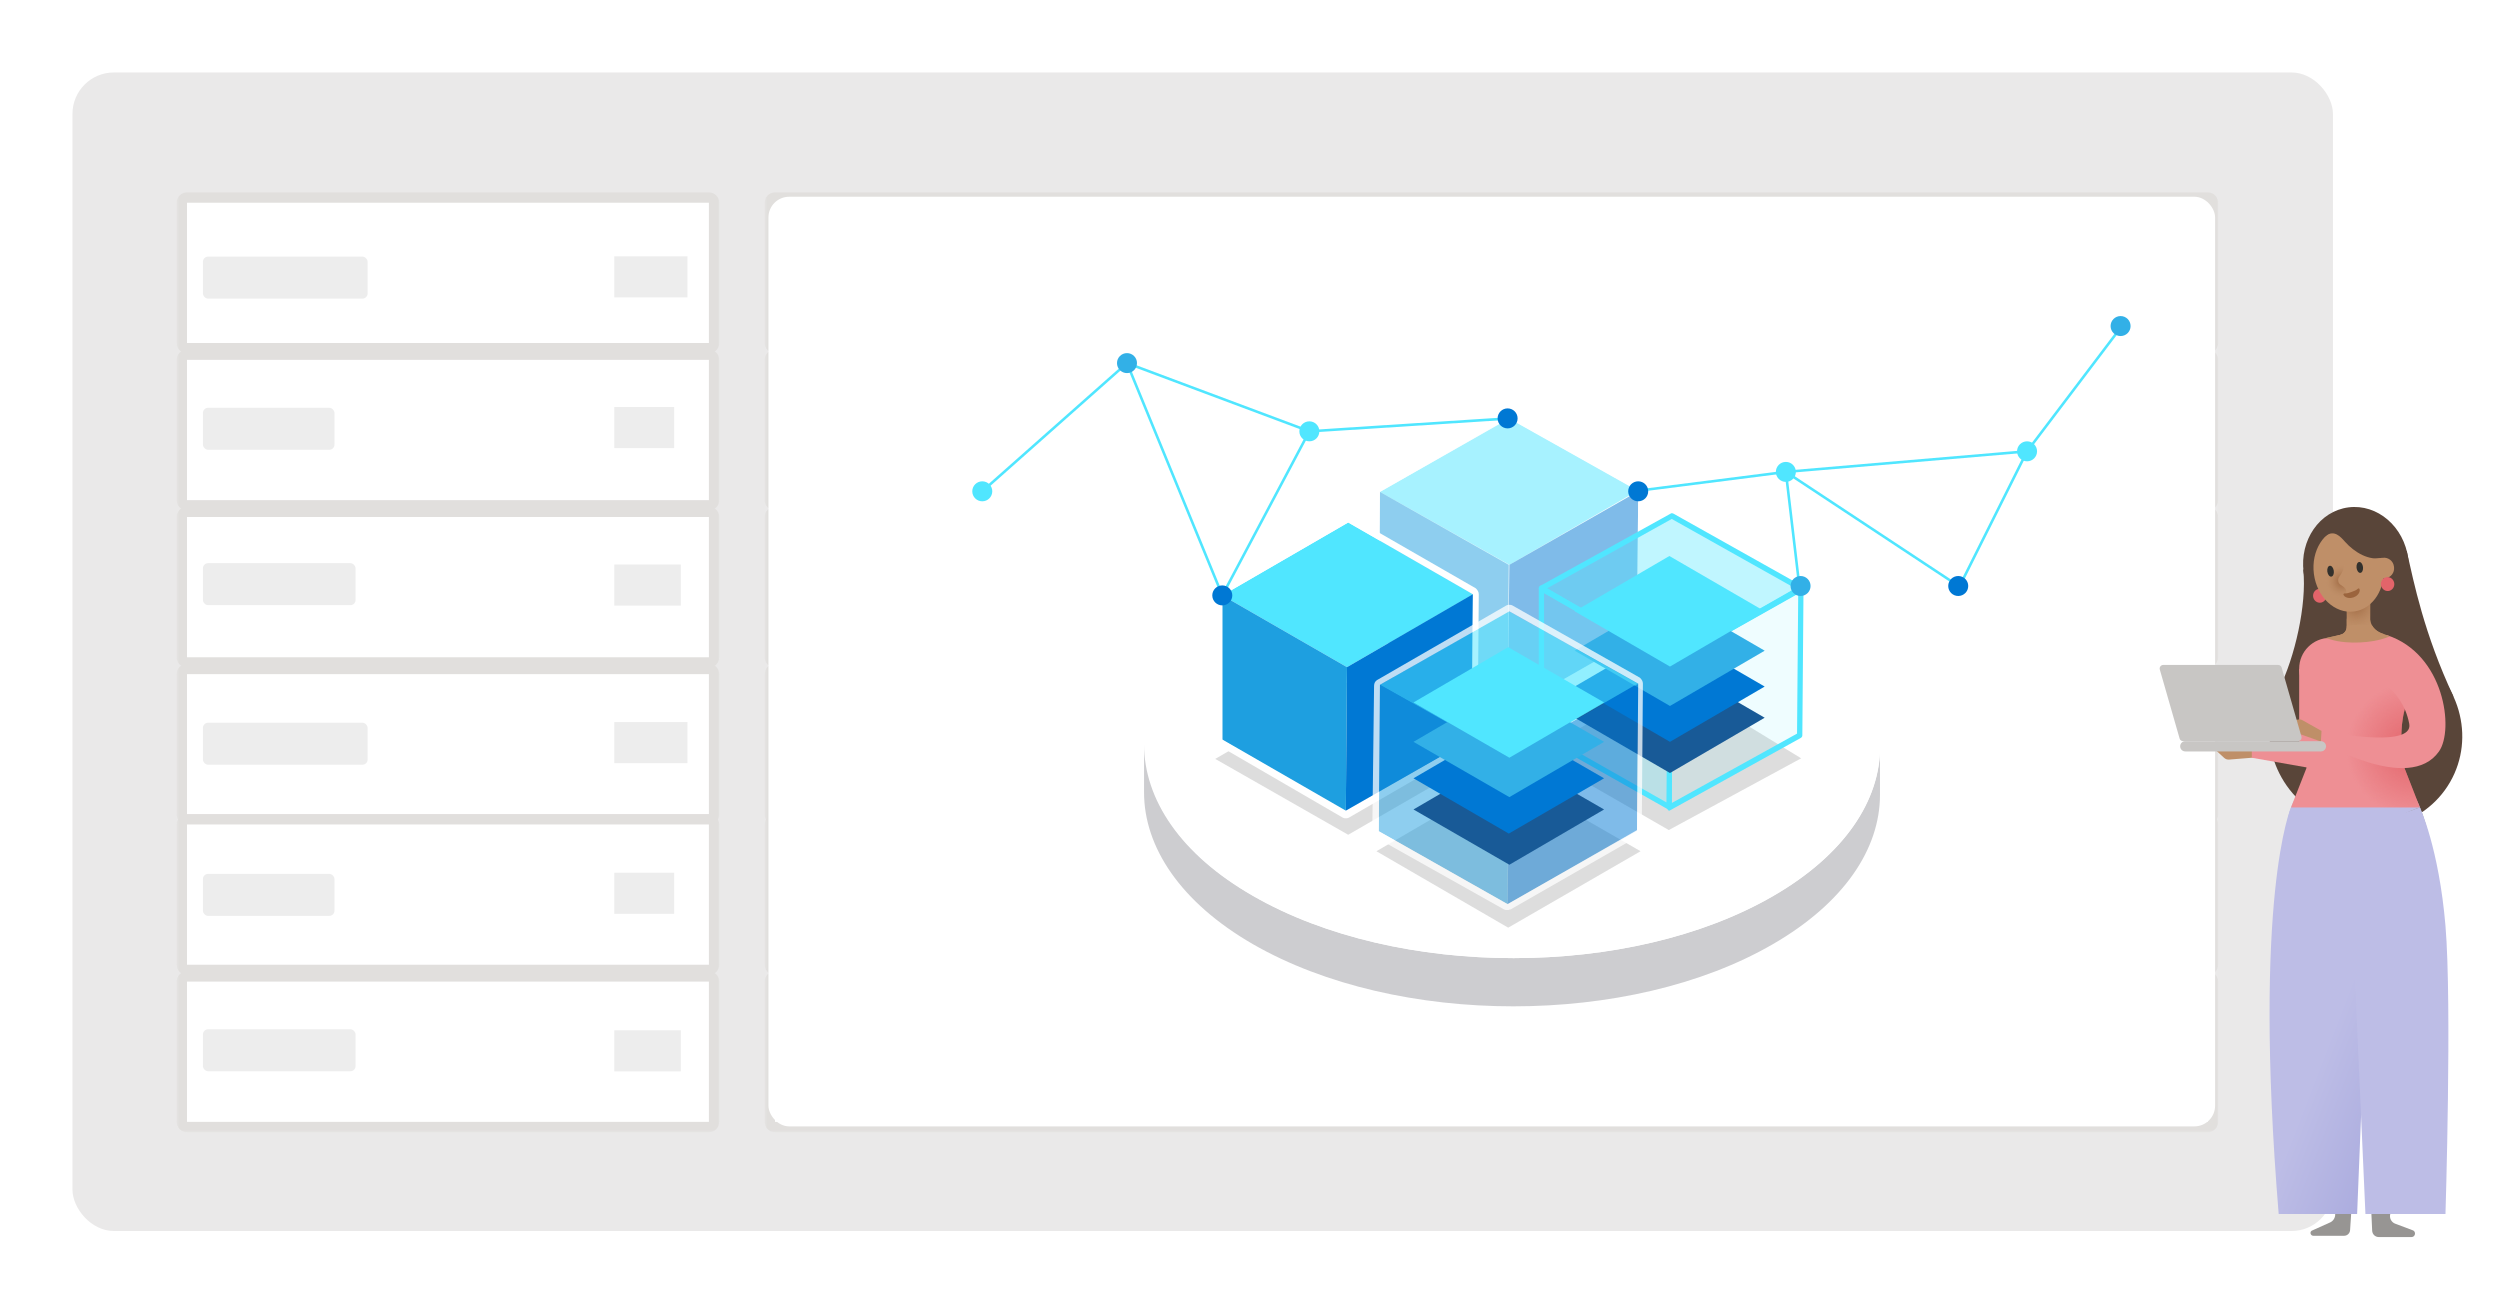 <svg width="483" height="252" viewBox="0 0 483 252" fill="none" xmlns="http://www.w3.org/2000/svg">
<g filter="url(#filter0_d_4275_73373)">
<rect x="14" y="14" width="436.724" height="223.83" rx="8" fill="#EAE9E9"/>
</g>
<mask id="path-2-outside-1_4275_73373" maskUnits="userSpaceOnUse" x="147.728" y="36.265" width="281" height="32" fill="black">
<rect fill="white" x="147.728" y="36.265" width="281" height="32"/>
<path d="M148.728 66.265C148.728 66.817 149.176 67.265 149.728 67.265H426.547C427.099 67.265 427.547 66.817 427.547 66.265V39.171C427.547 38.619 427.099 38.171 426.547 38.171H149.728C149.176 38.171 148.728 38.619 148.728 39.171V66.265Z"/>
</mask>
<path d="M148.728 66.265C148.728 66.817 149.176 67.265 149.728 67.265H426.547C427.099 67.265 427.547 66.817 427.547 66.265V39.171C427.547 38.619 427.099 38.171 426.547 38.171H149.728C149.176 38.171 148.728 38.619 148.728 39.171V66.265Z" fill="white"/>
<path d="M147.728 66.265C147.728 67.37 148.623 68.265 149.728 68.265H426.547C427.651 68.265 428.547 67.37 428.547 66.265H426.547H149.728H147.728ZM428.547 39.171C428.547 38.066 427.651 37.171 426.547 37.171H149.728C148.623 37.171 147.728 38.066 147.728 39.171H149.728H426.547H428.547ZM149.728 37.171C148.623 37.171 147.728 38.066 147.728 39.171V66.265C147.728 67.37 148.623 68.265 149.728 68.265V66.265V39.171V37.171ZM426.547 68.265C427.651 68.265 428.547 67.37 428.547 66.265V39.171C428.547 38.066 427.651 37.171 426.547 37.171V39.171V66.265V68.265Z" fill="#E1DFDD" mask="url(#path-2-outside-1_4275_73373)"/>
<mask id="path-4-outside-2_4275_73373" maskUnits="userSpaceOnUse" x="147.728" y="66.624" width="281" height="32" fill="black">
<rect fill="white" x="147.728" y="66.624" width="281" height="32"/>
<path d="M148.728 96.624C148.728 97.176 149.176 97.624 149.728 97.624H426.547C427.099 97.624 427.547 97.176 427.547 96.624V69.53C427.547 68.978 427.099 68.53 426.547 68.53H149.728C149.176 68.53 148.728 68.978 148.728 69.53V96.624Z"/>
</mask>
<path d="M148.728 96.624C148.728 97.176 149.176 97.624 149.728 97.624H426.547C427.099 97.624 427.547 97.176 427.547 96.624V69.53C427.547 68.978 427.099 68.53 426.547 68.53H149.728C149.176 68.53 148.728 68.978 148.728 69.53V96.624Z" fill="white"/>
<path d="M147.728 96.624C147.728 97.728 148.623 98.624 149.728 98.624H426.547C427.651 98.624 428.547 97.728 428.547 96.624H426.547H149.728H147.728ZM428.547 69.53C428.547 68.425 427.651 67.53 426.547 67.53H149.728C148.623 67.53 147.728 68.425 147.728 69.53H149.728H426.547H428.547ZM149.728 67.53C148.623 67.53 147.728 68.425 147.728 69.53V96.624C147.728 97.728 148.623 98.624 149.728 98.624V96.624V69.53V67.53ZM426.547 98.624C427.651 98.624 428.547 97.728 428.547 96.624V69.53C428.547 68.425 427.651 67.53 426.547 67.53V69.53V96.624V98.624Z" fill="#E1DFDD" mask="url(#path-4-outside-2_4275_73373)"/>
<mask id="path-6-outside-3_4275_73373" maskUnits="userSpaceOnUse" x="147.728" y="96.982" width="281" height="32" fill="black">
<rect fill="white" x="147.728" y="96.982" width="281" height="32"/>
<path d="M148.728 126.982C148.728 127.534 149.176 127.982 149.728 127.982H426.547C427.099 127.982 427.547 127.534 427.547 126.982V99.888C427.547 99.336 427.099 98.888 426.547 98.888H149.728C149.176 98.888 148.728 99.336 148.728 99.888V126.982Z"/>
</mask>
<path d="M148.728 126.982C148.728 127.534 149.176 127.982 149.728 127.982H426.547C427.099 127.982 427.547 127.534 427.547 126.982V99.888C427.547 99.336 427.099 98.888 426.547 98.888H149.728C149.176 98.888 148.728 99.336 148.728 99.888V126.982Z" fill="white"/>
<path d="M147.728 126.982C147.728 128.087 148.623 128.982 149.728 128.982H426.547C427.651 128.982 428.547 128.087 428.547 126.982H426.547H149.728H147.728ZM428.547 99.888C428.547 98.784 427.651 97.888 426.547 97.888H149.728C148.623 97.888 147.728 98.784 147.728 99.888H149.728H426.547H428.547ZM149.728 97.888C148.623 97.888 147.728 98.784 147.728 99.888V126.982C147.728 128.087 148.623 128.982 149.728 128.982V126.982V99.888V97.888ZM426.547 128.982C427.651 128.982 428.547 128.087 428.547 126.982V99.888C428.547 98.784 427.651 97.888 426.547 97.888V99.888V126.982V128.982Z" fill="#E1DFDD" mask="url(#path-6-outside-3_4275_73373)"/>
<mask id="path-8-outside-4_4275_73373" maskUnits="userSpaceOnUse" x="147.728" y="127.341" width="281" height="32" fill="black">
<rect fill="white" x="147.728" y="127.341" width="281" height="32"/>
<path d="M148.728 157.341C148.728 157.893 149.176 158.341 149.728 158.341H426.547C427.099 158.341 427.547 157.893 427.547 157.341V130.247C427.547 129.695 427.099 129.247 426.547 129.247H149.728C149.176 129.247 148.728 129.695 148.728 130.247V157.341Z"/>
</mask>
<path d="M148.728 157.341C148.728 157.893 149.176 158.341 149.728 158.341H426.547C427.099 158.341 427.547 157.893 427.547 157.341V130.247C427.547 129.695 427.099 129.247 426.547 129.247H149.728C149.176 129.247 148.728 129.695 148.728 130.247V157.341Z" fill="white"/>
<path d="M147.728 157.341C147.728 158.446 148.623 159.341 149.728 159.341H426.547C427.651 159.341 428.547 158.446 428.547 157.341H426.547H149.728H147.728ZM428.547 130.247C428.547 129.143 427.651 128.247 426.547 128.247H149.728C148.623 128.247 147.728 129.143 147.728 130.247H149.728H426.547H428.547ZM149.728 128.247C148.623 128.247 147.728 129.143 147.728 130.247V157.341C147.728 158.446 148.623 159.341 149.728 159.341V157.341V130.247V128.247ZM426.547 159.341C427.651 159.341 428.547 158.446 428.547 157.341V130.247C428.547 129.143 427.651 128.247 426.547 128.247V130.247V157.341V159.341Z" fill="#E1DFDD" mask="url(#path-8-outside-4_4275_73373)"/>
<mask id="path-10-outside-5_4275_73373" maskUnits="userSpaceOnUse" x="147.728" y="156.384" width="281" height="32" fill="black">
<rect fill="white" x="147.728" y="156.384" width="281" height="32"/>
<path d="M148.728 186.384C148.728 186.936 149.176 187.384 149.728 187.384H426.547C427.099 187.384 427.547 186.936 427.547 186.384V159.29C427.547 158.738 427.099 158.29 426.547 158.29H149.728C149.176 158.29 148.728 158.738 148.728 159.29V186.384Z"/>
</mask>
<path d="M148.728 186.384C148.728 186.936 149.176 187.384 149.728 187.384H426.547C427.099 187.384 427.547 186.936 427.547 186.384V159.29C427.547 158.738 427.099 158.29 426.547 158.29H149.728C149.176 158.29 148.728 158.738 148.728 159.29V186.384Z" fill="white"/>
<path d="M147.728 186.384C147.728 187.488 148.623 188.384 149.728 188.384H426.547C427.651 188.384 428.547 187.488 428.547 186.384H426.547H149.728H147.728ZM428.547 159.29C428.547 158.185 427.651 157.29 426.547 157.29H149.728C148.623 157.29 147.728 158.185 147.728 159.29H149.728H426.547H428.547ZM149.728 157.29C148.623 157.29 147.728 158.185 147.728 159.29V186.384C147.728 187.488 148.623 188.384 149.728 188.384V186.384V159.29V157.29ZM426.547 188.384C427.651 188.384 428.547 187.488 428.547 186.384V159.29C428.547 158.185 427.651 157.29 426.547 157.29V159.29V186.384V188.384Z" fill="#E1DFDD" mask="url(#path-10-outside-5_4275_73373)"/>
<mask id="path-12-outside-6_4275_73373" maskUnits="userSpaceOnUse" x="147.728" y="186.742" width="281" height="32" fill="black">
<rect fill="white" x="147.728" y="186.742" width="281" height="32"/>
<path d="M148.728 216.742C148.728 217.294 149.176 217.742 149.728 217.742H426.547C427.099 217.742 427.547 217.294 427.547 216.742V189.648C427.547 189.096 427.099 188.648 426.547 188.648H149.728C149.176 188.648 148.728 189.096 148.728 189.648V216.742Z"/>
</mask>
<path d="M148.728 216.742C148.728 217.294 149.176 217.742 149.728 217.742H426.547C427.099 217.742 427.547 217.294 427.547 216.742V189.648C427.547 189.096 427.099 188.648 426.547 188.648H149.728C149.176 188.648 148.728 189.096 148.728 189.648V216.742Z" fill="white"/>
<path d="M147.728 216.742C147.728 217.847 148.623 218.742 149.728 218.742H426.547C427.651 218.742 428.547 217.847 428.547 216.742H426.547H149.728H147.728ZM428.547 189.648C428.547 188.544 427.651 187.648 426.547 187.648H149.728C148.623 187.648 147.728 188.544 147.728 189.648H149.728H426.547H428.547ZM149.728 187.648C148.623 187.648 147.728 188.544 147.728 189.648V216.742C147.728 217.847 148.623 218.742 149.728 218.742V216.742V189.648V187.648ZM426.547 218.742C427.651 218.742 428.547 217.847 428.547 216.742V189.648C428.547 188.544 427.651 187.648 426.547 187.648V189.648V216.742V218.742Z" fill="#E1DFDD" mask="url(#path-12-outside-6_4275_73373)"/>
<rect x="159.496" y="49.519" width="256.048" height="7.94" rx="1" fill="#D0E7F8"/>
<rect x="159.776" y="78.786" width="68.916" height="8.113" rx="1" fill="#EDEDED"/>
<rect x="159.776" y="108.803" width="79.963" height="8.113" rx="1" fill="#DFF6DD"/>
<rect x="274.359" y="139.5" width="141.185" height="7.94" rx="1" fill="#D0E7F8"/>
<rect x="159.496" y="139.5" width="50.252" height="7.94" rx="1" fill="#D0E7F8"/>
<rect x="159.776" y="168.836" width="68.916" height="8.113" rx="1" fill="#EDEDED"/>
<rect x="159.776" y="198.854" width="79.963" height="8.113" rx="1" fill="#EDEDED"/>
<mask id="path-21-outside-7_4275_73373" maskUnits="userSpaceOnUse" x="34.13" y="36.265" width="105" height="32" fill="black">
<rect fill="white" x="34.13" y="36.265" width="105" height="32"/>
<path d="M35.13 66.265C35.13 66.817 35.578 67.265 36.13 67.265H136.96C137.512 67.265 137.96 66.817 137.96 66.265V39.171C137.96 38.619 137.512 38.171 136.96 38.171H36.13C35.578 38.171 35.13 38.619 35.13 39.171V66.265Z"/>
</mask>
<path d="M35.13 66.265C35.13 66.817 35.578 67.265 36.13 67.265H136.96C137.512 67.265 137.96 66.817 137.96 66.265V39.171C137.96 38.619 137.512 38.171 136.96 38.171H36.13C35.578 38.171 35.13 38.619 35.13 39.171V66.265Z" fill="white"/>
<path d="M34.13 66.265C34.13 67.37 35.026 68.265 36.13 68.265H136.96C138.065 68.265 138.96 67.37 138.96 66.265H136.96H36.13H34.13ZM138.96 39.171C138.96 38.066 138.065 37.171 136.96 37.171H36.13C35.026 37.171 34.13 38.066 34.13 39.171H36.13H136.96H138.96ZM36.13 37.171C35.026 37.171 34.13 38.066 34.13 39.171V66.265C34.13 67.37 35.026 68.265 36.13 68.265V66.265V39.171V37.171ZM136.96 68.265C138.065 68.265 138.96 67.37 138.96 66.265V39.171C138.96 38.066 138.065 37.171 136.96 37.171V39.171V66.265V68.265Z" fill="#E1DFDD" mask="url(#path-21-outside-7_4275_73373)"/>
<mask id="path-23-outside-8_4275_73373" maskUnits="userSpaceOnUse" x="34.13" y="66.624" width="105" height="32" fill="black">
<rect fill="white" x="34.13" y="66.624" width="105" height="32"/>
<path d="M35.13 96.624C35.13 97.176 35.578 97.624 36.13 97.624H136.96C137.512 97.624 137.96 97.176 137.96 96.624V69.53C137.96 68.978 137.512 68.53 136.96 68.53H36.13C35.578 68.53 35.13 68.978 35.13 69.53V96.624Z"/>
</mask>
<path d="M35.13 96.624C35.13 97.176 35.578 97.624 36.13 97.624H136.96C137.512 97.624 137.96 97.176 137.96 96.624V69.53C137.96 68.978 137.512 68.53 136.96 68.53H36.13C35.578 68.53 35.13 68.978 35.13 69.53V96.624Z" fill="white"/>
<path d="M34.13 96.624C34.13 97.728 35.026 98.624 36.13 98.624H136.96C138.065 98.624 138.96 97.728 138.96 96.624H136.96H36.13H34.13ZM138.96 69.53C138.96 68.425 138.065 67.53 136.96 67.53H36.13C35.026 67.53 34.13 68.425 34.13 69.53H36.13H136.96H138.96ZM36.13 67.53C35.026 67.53 34.13 68.425 34.13 69.53V96.624C34.13 97.728 35.026 98.624 36.13 98.624V96.624V69.53V67.53ZM136.96 98.624C138.065 98.624 138.96 97.728 138.96 96.624V69.53C138.96 68.425 138.065 67.53 136.96 67.53V69.53V96.624V98.624Z" fill="#E1DFDD" mask="url(#path-23-outside-8_4275_73373)"/>
<mask id="path-25-outside-9_4275_73373" maskUnits="userSpaceOnUse" x="34.13" y="96.982" width="105" height="32" fill="black">
<rect fill="white" x="34.13" y="96.982" width="105" height="32"/>
<path d="M35.13 126.982C35.13 127.534 35.578 127.982 36.13 127.982H136.96C137.512 127.982 137.96 127.534 137.96 126.982V99.888C137.96 99.336 137.512 98.888 136.96 98.888H36.13C35.578 98.888 35.13 99.336 35.13 99.888V126.982Z"/>
</mask>
<path d="M35.13 126.982C35.13 127.534 35.578 127.982 36.13 127.982H136.96C137.512 127.982 137.96 127.534 137.96 126.982V99.888C137.96 99.336 137.512 98.888 136.96 98.888H36.13C35.578 98.888 35.13 99.336 35.13 99.888V126.982Z" fill="white"/>
<path d="M34.13 126.982C34.13 128.087 35.026 128.982 36.13 128.982H136.96C138.065 128.982 138.96 128.087 138.96 126.982H136.96H36.13H34.13ZM138.96 99.888C138.96 98.784 138.065 97.888 136.96 97.888H36.13C35.026 97.888 34.13 98.784 34.13 99.888H36.13H136.96H138.96ZM36.13 97.888C35.026 97.888 34.13 98.784 34.13 99.888V126.982C34.13 128.087 35.026 128.982 36.13 128.982V126.982V99.888V97.888ZM136.96 128.982C138.065 128.982 138.96 128.087 138.96 126.982V99.888C138.96 98.784 138.065 97.888 136.96 97.888V99.888V126.982V128.982Z" fill="#E1DFDD" mask="url(#path-25-outside-9_4275_73373)"/>
<mask id="path-27-outside-10_4275_73373" maskUnits="userSpaceOnUse" x="34.13" y="127.341" width="105" height="32" fill="black">
<rect fill="white" x="34.13" y="127.341" width="105" height="32"/>
<path d="M35.13 157.341C35.13 157.893 35.578 158.341 36.13 158.341H136.96C137.512 158.341 137.96 157.893 137.96 157.341V130.247C137.96 129.695 137.512 129.247 136.96 129.247H36.13C35.578 129.247 35.13 129.695 35.13 130.247V157.341Z"/>
</mask>
<path d="M35.13 157.341C35.13 157.893 35.578 158.341 36.13 158.341H136.96C137.512 158.341 137.96 157.893 137.96 157.341V130.247C137.96 129.695 137.512 129.247 136.96 129.247H36.13C35.578 129.247 35.13 129.695 35.13 130.247V157.341Z" fill="white"/>
<path d="M34.13 157.341C34.13 158.446 35.026 159.341 36.13 159.341H136.96C138.065 159.341 138.96 158.446 138.96 157.341H136.96H36.13H34.13ZM138.96 130.247C138.96 129.143 138.065 128.247 136.96 128.247H36.13C35.026 128.247 34.13 129.143 34.13 130.247H36.13H136.96H138.96ZM36.13 128.247C35.026 128.247 34.13 129.143 34.13 130.247V157.341C34.13 158.446 35.026 159.341 36.13 159.341V157.341V130.247V128.247ZM136.96 159.341C138.065 159.341 138.96 158.446 138.96 157.341V130.247C138.96 129.143 138.065 128.247 136.96 128.247V130.247V157.341V159.341Z" fill="#E1DFDD" mask="url(#path-27-outside-10_4275_73373)"/>
<mask id="path-29-outside-11_4275_73373" maskUnits="userSpaceOnUse" x="34.13" y="156.384" width="105" height="32" fill="black">
<rect fill="white" x="34.13" y="156.384" width="105" height="32"/>
<path d="M35.13 186.384C35.13 186.936 35.578 187.384 36.13 187.384H136.96C137.512 187.384 137.96 186.936 137.96 186.384V159.29C137.96 158.738 137.512 158.29 136.96 158.29H36.13C35.578 158.29 35.13 158.738 35.13 159.29V186.384Z"/>
</mask>
<path d="M35.13 186.384C35.13 186.936 35.578 187.384 36.13 187.384H136.96C137.512 187.384 137.96 186.936 137.96 186.384V159.29C137.96 158.738 137.512 158.29 136.96 158.29H36.13C35.578 158.29 35.13 158.738 35.13 159.29V186.384Z" fill="white"/>
<path d="M34.13 186.384C34.13 187.488 35.026 188.384 36.13 188.384H136.96C138.065 188.384 138.96 187.488 138.96 186.384H136.96H36.13H34.13ZM138.96 159.29C138.96 158.185 138.065 157.29 136.96 157.29H36.13C35.026 157.29 34.13 158.185 34.13 159.29H36.13H136.96H138.96ZM36.13 157.29C35.026 157.29 34.13 158.185 34.13 159.29V186.384C34.13 187.488 35.026 188.384 36.13 188.384V186.384V159.29V157.29ZM136.96 188.384C138.065 188.384 138.96 187.488 138.96 186.384V159.29C138.96 158.185 138.065 157.29 136.96 157.29V159.29V186.384V188.384Z" fill="#E1DFDD" mask="url(#path-29-outside-11_4275_73373)"/>
<mask id="path-31-outside-12_4275_73373" maskUnits="userSpaceOnUse" x="34.13" y="186.742" width="105" height="32" fill="black">
<rect fill="white" x="34.13" y="186.742" width="105" height="32"/>
<path d="M35.13 216.742C35.13 217.294 35.578 217.742 36.13 217.742H136.96C137.512 217.742 137.96 217.294 137.96 216.742V189.648C137.96 189.096 137.512 188.648 136.96 188.648H36.13C35.578 188.648 35.13 189.096 35.13 189.648V216.742Z"/>
</mask>
<path d="M35.13 216.742C35.13 217.294 35.578 217.742 36.13 217.742H136.96C137.512 217.742 137.96 217.294 137.96 216.742V189.648C137.96 189.096 137.512 188.648 136.96 188.648H36.13C35.578 188.648 35.13 189.096 35.13 189.648V216.742Z" fill="white"/>
<path d="M34.13 216.742C34.13 217.847 35.026 218.742 36.13 218.742H136.96C138.065 218.742 138.96 217.847 138.96 216.742H136.96H36.13H34.13ZM138.96 189.648C138.96 188.544 138.065 187.648 136.96 187.648H36.13C35.026 187.648 34.13 188.544 34.13 189.648H36.13H136.96H138.96ZM36.13 187.648C35.026 187.648 34.13 188.544 34.13 189.648V216.742C34.13 217.847 35.026 218.742 36.13 218.742V216.742V189.648V187.648ZM136.96 218.742C138.065 218.742 138.96 217.847 138.96 216.742V189.648C138.96 188.544 138.065 187.648 136.96 187.648V189.648V216.742V218.742Z" fill="#E1DFDD" mask="url(#path-31-outside-12_4275_73373)"/>
<rect x="39.205" y="49.58" width="31.819" height="8.113" rx="1" fill="#EDEDED"/>
<rect x="39.205" y="78.786" width="25.416" height="8.113" rx="1" fill="#EDEDED"/>
<rect x="39.205" y="108.803" width="29.491" height="8.113" rx="1" fill="#EDEDED"/>
<rect x="39.205" y="139.631" width="31.819" height="8.113" rx="1" fill="#EDEDED"/>
<rect x="39.205" y="168.836" width="25.416" height="8.113" rx="1" fill="#EDEDED"/>
<rect x="39.205" y="198.854" width="29.491" height="8.113" rx="1" fill="#EDEDED"/>
<rect x="118.679" y="49.519" width="14.139" height="7.94" fill="#EDEDED"/>
<rect x="118.679" y="78.63" width="11.568" height="7.94" fill="#EDEDED"/>
<rect x="118.679" y="109.065" width="12.854" height="7.94" fill="#EDEDED"/>
<rect x="118.679" y="139.5" width="14.139" height="7.94" fill="#EDEDED"/>
<rect x="118.679" y="168.612" width="11.568" height="7.94" fill="#EDEDED"/>
<rect x="118.679" y="199.048" width="12.854" height="7.94" fill="#EDEDED"/>
<rect x="148.464" y="38.011" width="279.494" height="179.606" rx="4" fill="white"/>
<g clip-path="url(#clip0_4275_73373)">
<path d="M363.213 144.233V153.549C363.213 164.002 356.28 174.456 342.528 182.409C314.909 198.429 269.902 198.429 242.056 182.409C228.077 174.342 221.03 163.662 221.03 153.095V143.778C221.03 154.345 227.963 165.025 242.056 173.092C269.902 189.113 314.909 189.113 342.528 173.092C356.394 165.139 363.213 154.686 363.213 144.233Z" fill="#CDCDD0"/>
<path d="M342.3 114.919C370.146 130.939 370.259 157.072 342.641 173.092C315.023 189.113 270.016 189.113 242.17 173.092C214.325 157.072 214.211 130.939 241.829 114.919C269.447 98.898 314.455 98.898 342.3 114.919Z" fill="white"/>
<path opacity="0.5" d="M266.606 95.035L291.496 80.832L316.387 94.808L291.61 109.124L266.606 95.035Z" fill="#50E6FF"/>
<path opacity="0.5" d="M291.61 109.124L291.269 137.415L316.273 123.213L316.501 94.921L291.61 109.124Z" fill="#0078D4"/>
<path opacity="0.5" d="M266.606 95.035L266.379 123.326L291.269 137.415L291.496 109.124L266.606 95.035Z" fill="#1E9FE0"/>
<path opacity="0.75" d="M291.61 80.832L316.501 94.808L316.273 123.099L291.269 137.415L266.379 123.326L266.606 95.035L291.61 80.832ZM291.61 79.582C291.383 79.582 291.269 79.582 291.042 79.696L266.038 94.012C265.697 94.24 265.469 94.58 265.469 95.148C265.469 95.148 265.469 95.148 265.469 95.262L265.128 123.326C265.128 123.781 265.356 124.122 265.697 124.463L290.701 138.324C290.928 138.438 291.042 138.438 291.269 138.438C291.496 138.438 291.61 138.438 291.837 138.324C291.837 138.324 291.837 138.324 291.951 138.324L316.728 124.122C317.069 123.894 317.296 123.554 317.296 122.985L317.523 94.694C317.523 94.24 317.296 93.899 316.955 93.558L292.178 79.696C291.951 79.582 291.724 79.582 291.61 79.582Z" fill="white"/>
<path opacity="0.15" d="M286.041 146.505L260.469 161.276L234.783 146.619L260.355 131.848L286.041 146.505Z" fill="#1F1D20"/>
<path d="M236.146 115.032L260.469 100.943L284.564 114.805L260.241 128.894L236.146 115.032Z" fill="#50E6FF"/>
<path d="M260.241 128.894L260.014 156.844L284.336 142.756L284.563 114.805L260.241 128.894Z" fill="#0078D4"/>
<path d="M236.146 115.032V142.983L260.014 156.844L260.241 128.894L236.146 115.032Z" fill="#1E9FE0"/>
<path d="M260.469 100.943L284.564 114.805L284.336 142.755L260.014 156.617L236.147 142.869V115.032L260.469 100.943ZM260.469 99.693C260.241 99.693 260.128 99.693 259.9 99.807L235.578 113.896C235.237 114.123 235.01 114.464 235.01 115.032V142.983C235.01 143.437 235.237 143.778 235.578 144.119L259.446 157.981C259.673 158.094 259.787 158.094 260.014 158.094C260.241 158.094 260.355 158.094 260.582 157.981L284.905 143.892C285.246 143.664 285.473 143.324 285.473 142.755L285.7 114.805C285.7 114.35 285.473 114.01 285.132 113.669L261.037 99.807C260.923 99.693 260.696 99.693 260.469 99.693Z" fill="white"/>
<path opacity="0.15" d="M347.983 146.505L322.411 160.367L296.725 145.596L322.297 130.825L347.983 146.505Z" fill="#1F1D20"/>
<g opacity="0.6">
<path opacity="0.6" d="M297.748 113.669L322.979 99.693L347.869 113.669L322.638 127.985L297.748 113.669Z" fill="#50E6FF"/>
</g>
<path d="M322.752 128.553C322.638 128.553 322.524 128.553 322.524 128.439L297.52 114.123C297.407 114.009 297.293 113.896 297.293 113.669C297.293 113.441 297.407 113.328 297.52 113.214L322.752 99.239C322.865 99.125 323.093 99.125 323.32 99.239L348.21 113.214C348.324 113.328 348.438 113.441 348.438 113.669C348.438 113.896 348.324 114.009 348.21 114.123L322.979 128.439C322.865 128.553 322.865 128.553 322.752 128.553ZM298.884 113.669L322.752 127.417L346.847 113.669L322.979 100.261L298.884 113.669Z" fill="#50E6FF"/>
<g opacity="0.3">
<path opacity="0.3" d="M322.752 127.985L322.524 156.049L347.756 142.074L347.983 113.782L322.752 127.985Z" fill="#50E6FF"/>
</g>
<path d="M322.524 156.617C322.411 156.617 322.297 156.617 322.297 156.504C322.183 156.39 322.07 156.276 322.07 156.049L322.297 127.985C322.297 127.758 322.411 127.644 322.524 127.53L347.642 113.328C347.756 113.214 347.983 113.214 348.211 113.328C348.324 113.442 348.438 113.555 348.438 113.782L348.211 142.074C348.211 142.301 348.097 142.415 347.983 142.528L322.752 156.504C322.638 156.617 322.524 156.617 322.524 156.617ZM323.206 128.326L322.979 155.14L347.188 141.733L347.415 114.691L323.206 128.326Z" fill="#50E6FF"/>
<g opacity="0.5">
<path opacity="0.5" d="M297.748 113.669V141.96L322.411 155.935L322.638 127.985L297.748 113.669Z" fill="#50E6FF"/>
</g>
<path d="M322.524 156.503C322.411 156.503 322.297 156.503 322.297 156.39L297.52 142.415C297.407 142.301 297.293 142.187 297.293 141.96V113.669C297.293 113.441 297.407 113.328 297.52 113.214C297.634 113.101 297.861 113.101 298.089 113.214L322.979 127.53C323.093 127.644 323.206 127.758 323.206 127.985L322.979 155.935C322.979 156.163 322.865 156.276 322.752 156.39C322.638 156.503 322.638 156.503 322.524 156.503ZM298.316 141.619L321.956 155.026L322.183 128.326L298.316 114.578V141.619Z" fill="#50E6FF"/>
<path d="M340.936 138.665L322.638 149.345L304.226 138.665L322.524 127.985L340.936 138.665Z" fill="#185A97"/>
<path d="M340.936 132.643L322.638 143.323L304.226 132.643L322.524 121.963L340.936 132.643Z" fill="#0078D4"/>
<path d="M340.936 125.713L322.638 136.393L304.226 125.713L322.524 115.032L340.936 125.713Z" fill="#32B0E7"/>
<path d="M340.936 118.1L322.638 128.78L304.226 118.1L322.524 107.42L340.936 118.1Z" fill="#50E6FF"/>
<path opacity="0.15" d="M316.955 164.457L291.383 179.228L265.924 164.457L291.269 149.686L316.955 164.457Z" fill="#1F1D20"/>
<path opacity="0.5" d="M266.606 132.302L291.496 118.1L316.387 132.075L291.61 146.391L266.606 132.302Z" fill="#50E6FF"/>
<path opacity="0.5" d="M291.61 146.391L291.269 174.683L316.273 160.48L316.501 132.189L291.61 146.391Z" fill="#0078D4"/>
<path opacity="0.5" d="M266.606 132.302L266.379 160.594L291.269 174.683L291.496 146.391L266.606 132.302Z" fill="#1E9FE0"/>
<path opacity="0.75" d="M291.61 118.1L316.501 132.075L316.273 160.367L291.269 174.683L266.379 160.594L266.606 132.302L291.61 118.1ZM291.61 116.85C291.383 116.85 291.269 116.85 291.042 116.964L266.038 131.393C265.697 131.621 265.469 131.962 265.469 132.53C265.469 132.53 265.469 132.53 265.469 132.643L265.128 160.594C265.128 161.048 265.356 161.389 265.697 161.73L290.587 175.705C290.814 175.819 290.928 175.819 291.155 175.819C291.383 175.819 291.496 175.819 291.724 175.705C291.724 175.705 291.724 175.705 291.837 175.705L316.614 161.503C316.955 161.276 317.182 160.935 317.182 160.367L317.41 132.075C317.41 131.621 317.182 131.28 316.842 130.939L292.178 116.964C291.951 116.85 291.724 116.85 291.61 116.85Z" fill="white"/>
<path d="M309.909 156.39L291.61 167.07L273.084 156.39L291.383 145.709L309.909 156.39Z" fill="#185A97"/>
<path d="M309.909 150.368L291.497 161.048L273.084 150.368L291.383 139.688L309.909 150.368Z" fill="#0078D4"/>
<path d="M309.909 143.324L291.61 154.004L273.084 143.324L291.383 132.643L309.909 143.324Z" fill="#32B0E7"/>
<path d="M309.909 135.711L291.61 146.391L273.084 135.711L291.383 125.031L309.909 135.711Z" fill="#50E6FF"/>
<path d="M291.61 80.832L252.967 83.332L236.147 115.032L217.734 70.152" stroke="#50E6FF" stroke-width="0.5" stroke-miterlimit="10" stroke-linecap="round" stroke-linejoin="round"/>
<path d="M252.967 83.332L217.734 70.152L189.775 94.921" stroke="#50E6FF" stroke-width="0.5" stroke-miterlimit="10" stroke-linecap="round" stroke-linejoin="round"/>
<path d="M236.146 116.964C237.214 116.964 238.079 116.099 238.079 115.032C238.079 113.965 237.214 113.101 236.146 113.101C235.079 113.101 234.214 113.965 234.214 115.032C234.214 116.099 235.079 116.964 236.146 116.964Z" fill="#0078D4"/>
<path d="M252.968 85.264C254.035 85.264 254.9 84.399 254.9 83.332C254.9 82.265 254.035 81.401 252.968 81.401C251.9 81.401 251.035 82.265 251.035 83.332C251.035 84.399 251.9 85.264 252.968 85.264Z" fill="#50E6FF"/>
<path d="M217.734 72.084C218.801 72.084 219.667 71.219 219.667 70.152C219.667 69.085 218.801 68.221 217.734 68.221C216.667 68.221 215.802 69.085 215.802 70.152C215.802 71.219 216.667 72.084 217.734 72.084Z" fill="#32B0E7"/>
<path d="M189.775 96.853C190.842 96.853 191.707 95.988 191.707 94.921C191.707 93.855 190.842 92.99 189.775 92.99C188.708 92.99 187.843 93.855 187.843 94.921C187.843 95.988 188.708 96.853 189.775 96.853Z" fill="#50E6FF"/>
<path d="M291.269 82.764C292.336 82.764 293.201 81.899 293.201 80.832C293.201 79.766 292.336 78.901 291.269 78.901C290.202 78.901 289.337 79.766 289.337 80.832C289.337 81.899 290.202 82.764 291.269 82.764Z" fill="#0078D4"/>
<path d="M347.642 113.328L345.028 91.172L316.501 94.808" stroke="#50E6FF" stroke-width="0.5" stroke-miterlimit="10" stroke-linecap="round" stroke-linejoin="round"/>
<path d="M345.028 91.172L378.556 113.328L391.627 87.195L345.028 91.172Z" stroke="#50E6FF" stroke-width="0.5" stroke-miterlimit="10" stroke-linecap="round" stroke-linejoin="round"/>
<path d="M391.627 87.195L409.698 63.335" stroke="#50E6FF" stroke-width="0.5" stroke-miterlimit="10" stroke-linecap="round" stroke-linejoin="round"/>
<path d="M316.5 96.853C317.568 96.853 318.433 95.988 318.433 94.921C318.433 93.855 317.568 92.99 316.5 92.99C315.433 92.99 314.568 93.855 314.568 94.921C314.568 95.988 315.433 96.853 316.5 96.853Z" fill="#0078D4"/>
<path d="M347.869 115.146C348.936 115.146 349.802 114.281 349.802 113.214C349.802 112.147 348.936 111.283 347.869 111.283C346.802 111.283 345.937 112.147 345.937 113.214C345.937 114.281 346.802 115.146 347.869 115.146Z" fill="#32B0E7"/>
<path d="M345.028 93.103C346.095 93.103 346.96 92.239 346.96 91.172C346.96 90.105 346.095 89.24 345.028 89.24C343.961 89.24 343.096 90.105 343.096 91.172C343.096 92.239 343.961 93.103 345.028 93.103Z" fill="#50E6FF"/>
<path d="M378.329 115.146C379.396 115.146 380.261 114.281 380.261 113.214C380.261 112.147 379.396 111.283 378.329 111.283C377.262 111.283 376.397 112.147 376.397 113.214C376.397 114.281 377.262 115.146 378.329 115.146Z" fill="#0078D4"/>
<path d="M391.627 89.127C392.694 89.127 393.559 88.262 393.559 87.195C393.559 86.129 392.694 85.264 391.627 85.264C390.56 85.264 389.695 86.129 389.695 87.195C389.695 88.262 390.56 89.127 391.627 89.127Z" fill="#50E6FF"/>
<path d="M409.698 64.926C410.765 64.926 411.63 64.061 411.63 62.994C411.63 61.927 410.765 61.062 409.698 61.062C408.631 61.062 407.766 61.927 407.766 62.994C407.766 64.061 408.631 64.926 409.698 64.926Z" fill="#32B0E7"/>
</g>
<path d="M473.348 151.113C478.366 142.426 475.136 131.169 466.134 125.968C457.131 120.768 445.766 123.594 440.748 132.28C435.73 140.967 438.96 152.224 447.962 157.425C456.965 162.625 468.33 159.799 473.348 151.113Z" fill="#594539"/>
<path d="M464.997 106.549C466.383 112.602 468.283 122.322 474.012 134.556C465.983 137.932 451.352 137.585 440.358 132.996C443.328 127.051 445.697 116.85 444.996 110.132C445.082 108.866 464.649 105.031 464.997 106.549Z" fill="#594539"/>
<path d="M449.04 129.264H444.201V145.651H449.04V129.264Z" fill="#EE8F94"/>
<path d="M427.985 144.841C428.056 144.889 429.107 145.865 429.702 146.42C429.96 146.66 430.307 146.781 430.658 146.752L435.051 146.399L436.204 146.266V144.59L427.985 144.841Z" fill="#BF8F68"/>
<path d="M447.072 148.52L435.051 146.399V144.186H447.072V148.52Z" fill="#EE8F94"/>
<path d="M450.145 135.131C453.429 135.131 456.09 132.469 456.09 129.186C456.09 125.903 453.429 123.241 450.145 123.241C446.862 123.241 444.201 125.903 444.201 129.186C444.201 132.469 446.862 135.131 450.145 135.131Z" fill="#EE8F94"/>
<path d="M455.074 172.436C462.37 172.436 468.285 166.92 468.285 160.115C468.285 153.31 462.37 147.794 455.074 147.794C447.777 147.794 441.862 153.31 441.862 160.115C441.862 166.92 447.777 172.436 455.074 172.436Z" fill="#BDBDE6"/>
<path d="M444.545 160.115C434.789 179.116 450.746 227.681 451.159 234.509C451.201 235.199 450.847 235.831 450.251 236.139L446.6 237.783C446.186 238.078 446.419 238.753 446.935 238.753H452.877C453.526 238.753 454.039 238.235 454.041 237.578L458.392 171.715C458.392 171.715 446.562 162.978 444.545 160.115Z" fill="#979593"/>
<path d="M467.527 155.998H442.618L445.583 148.459C446.96 141.789 444.868 133.182 444.868 133.182L465.061 135.434C465.061 135.434 462.862 140.871 464.563 148.459L467.527 155.998Z" fill="#EE8F94"/>
<path d="M456.607 120.472C462.189 119.756 466.069 114.15 465.274 107.951C464.478 101.753 459.308 97.308 453.726 98.025C448.144 98.741 444.263 104.347 445.059 110.546C445.854 116.744 451.024 121.188 456.607 120.472Z" fill="#594539"/>
<path d="M448.329 116.441C449.037 116.361 449.544 115.698 449.46 114.959C449.377 114.221 448.735 113.688 448.026 113.768C447.318 113.848 446.811 114.512 446.895 115.25C446.978 115.988 447.62 116.521 448.329 116.441Z" fill="#E3646A"/>
<path d="M457.923 114.802H453.396V122.707H457.923V114.802Z" fill="#BF8F68"/>
<path d="M457.92 114.801H453.395V122.71H457.92V114.801Z" fill="url(#paint0_radial_4275_73373)"/>
<path d="M454.796 118.144C458.502 117.668 461.039 113.646 460.463 109.159C459.888 104.672 456.417 101.421 452.711 101.896C449.006 102.372 446.468 106.395 447.044 110.881C447.62 115.368 451.091 118.619 454.796 118.144Z" fill="#BF8F68"/>
<path d="M456.027 110.679C456.373 110.64 456.6 110.137 456.534 109.556C456.468 108.975 456.134 108.535 455.789 108.575C455.443 108.614 455.216 109.117 455.282 109.698C455.348 110.279 455.681 110.719 456.027 110.679Z" fill="#33312D"/>
<path d="M452.78 105.684L452.965 108.396C453.022 109.789 452.421 110.823 451.944 111.418C451.677 111.751 451.623 112.484 452.039 112.867C452.266 113.075 453.193 113.479 453.275 114.117L453.514 116.618L448.448 117.306L447.273 106.221L452.78 105.684Z" fill="url(#paint1_radial_4275_73373)"/>
<path d="M453.027 114.651C453.28 114.665 453.471 114.623 453.683 114.572C453.891 114.507 454.107 114.449 454.316 114.367C454.529 114.295 454.733 114.204 454.934 114.125C455.135 114.032 455.296 113.963 455.46 113.811L455.547 113.731C455.624 113.659 455.745 113.664 455.817 113.741C455.836 113.761 455.85 113.786 455.858 113.811C455.995 114.229 455.756 114.624 455.531 114.872C455.295 115.139 454.997 115.302 454.686 115.418C454.37 115.518 454.034 115.582 453.683 115.515C453.344 115.462 452.956 115.3 452.772 114.957C452.717 114.854 452.755 114.727 452.858 114.672C452.893 114.654 452.931 114.646 452.967 114.648L453.027 114.651Z" fill="#9B643D"/>
<path d="M446.18 104.232C446.18 104.232 447.709 104.768 449.37 103.517C450.98 102.305 452.197 103.697 453.053 104.663C454.893 106.74 457.759 108.418 460.282 107.752C462.086 107.276 461.789 101.221 456.143 99.971C450.238 98.665 446.18 104.232 446.18 104.232Z" fill="#594539"/>
<path d="M458.227 112.061L460.862 111.723C461.917 111.588 462.661 110.624 462.526 109.57L462.508 109.43C462.373 108.376 461.409 107.631 460.355 107.766L457.719 108.104L458.227 112.061Z" fill="#BF8F68"/>
<path d="M467.527 155.998C473.66 170.634 470.346 202.002 461.796 234.575C461.6 235.318 461.99 236.089 462.687 236.391L466.252 237.733C466.837 238.088 466.59 239 465.908 239H459.569C458.888 239 458.328 238.453 458.302 237.761L454.899 162.948C454.899 162.948 463.629 157.063 467.527 155.998Z" fill="#979593"/>
<path d="M442.619 155.998C442.619 155.998 435.183 172.976 440.241 234.55H455.395L457.923 171.736L442.619 155.998Z" fill="url(#paint2_linear_4275_73373)"/>
<path d="M467.528 155.998C467.528 155.998 471.198 163.866 472.465 178.863C473.732 193.86 472.465 234.55 472.465 234.55H457.002L453.723 160.927L467.528 155.998Z" fill="#BDBDE6"/>
<path d="M461.44 114.181C462.149 114.101 462.656 113.437 462.572 112.699C462.488 111.961 461.846 111.427 461.138 111.507C460.429 111.588 459.923 112.251 460.006 112.989C460.09 113.728 460.732 114.261 461.44 114.181Z" fill="#E3646A"/>
<path d="M455.115 142.919C460.831 142.919 465.465 138.285 465.465 132.569C465.465 126.853 460.831 122.219 455.115 122.219C449.399 122.219 444.765 126.853 444.765 132.569C444.765 138.285 449.399 142.919 455.115 142.919Z" fill="#EE8F94"/>
<path d="M442.618 155.998H467.527L464.563 148.458C463.531 143.857 463.935 140.056 464.412 137.77C465.124 136.24 465.465 134.467 465.465 132.569C465.465 126.853 460.831 122.219 455.114 122.219C449.398 122.219 444.764 126.853 444.764 132.569C444.764 133.878 445.017 135.125 445.461 136.279C445.951 139.387 446.442 144.299 445.583 148.458L442.618 155.998Z" fill="url(#paint3_radial_4275_73373)"/>
<path d="M448.395 143.264C448.395 143.264 465.422 153.41 471.213 145.177C474.173 140.969 472.29 126.362 461.158 122.71C454.302 124.141 457.608 130.428 457.608 130.428C457.608 130.428 464.062 132.47 465.465 139.834C466.421 144.853 448.519 141.212 448.519 141.212L448.395 143.264Z" fill="#EE8F94"/>
<path d="M448.394 143.264L444.719 141.949L444.066 141.76C443.788 141.781 443.539 141.938 443.401 142.181L442.938 142.998L441.854 142.347L442.211 141.147C442.313 140.804 442.57 140.528 442.904 140.403L443.912 139.775L442.767 140.023L441.853 140.782L441.01 140.81L442.677 139.226L444.138 138.995C444.354 138.961 444.575 139.001 444.766 139.108L448.518 141.212L448.394 143.264Z" fill="#BF8F68"/>
<path d="M443.964 143.195H421.774C421.462 143.195 421.188 142.988 421.101 142.688L417.276 129.357C417.147 128.91 417.483 128.464 417.949 128.464H440.138C440.451 128.464 440.725 128.671 440.812 128.971L444.637 142.301C444.765 142.749 444.429 143.195 443.964 143.195Z" fill="#C8C6C4"/>
<path d="M448.402 145.177H422.198C421.651 145.177 421.207 144.733 421.207 144.186C421.207 143.638 421.651 143.195 422.198 143.195H448.402C448.949 143.195 449.393 143.638 449.393 144.186C449.393 144.733 448.949 145.177 448.402 145.177Z" fill="#C8C6C4"/>
<path d="M457.92 119.659C457.92 119.659 457.923 121.807 460.739 122.559L457.608 123.386L457.92 119.659Z" fill="#BF8F68"/>
<path d="M453.395 119.396V121.077C453.395 121.829 452.876 122.482 452.143 122.652L449.017 123.349L453.917 123.256L453.395 119.396Z" fill="#BF8F68"/>
<path d="M449.453 123.25C449.472 123.264 449.491 123.268 449.509 123.278C449.556 123.296 449.603 123.315 449.65 123.334C449.799 123.395 449.953 123.451 450.122 123.502C450.973 123.778 452.016 123.979 453.185 124.077H453.19C454.055 124.152 454.976 124.171 455.944 124.124C456.908 124.082 457.824 123.979 458.671 123.825C459.176 123.731 459.657 123.624 460.106 123.502C460.719 123.339 461.271 123.147 461.752 122.932C461.416 122.801 461.074 122.679 460.737 122.558C460.49 122.469 460.237 122.384 459.989 122.3C459.077 121.907 458.568 121.346 458.282 120.846C458.161 120.827 458.044 120.809 457.922 120.79C457.889 120.79 457.861 120.785 457.829 120.78C457.665 120.762 457.506 120.743 457.343 120.729H457.338C456.683 120.673 456.014 120.659 455.332 120.692C454.873 120.71 454.424 120.753 453.98 120.818H453.975C453.849 120.832 453.723 120.851 453.597 120.874C453.526 120.883 453.461 120.897 453.396 120.907V121.075C453.396 121.828 452.876 122.483 452.142 122.651L449.453 123.25Z" fill="#BF8F68"/>
<path d="M450.414 111.404C450.759 111.355 450.97 110.845 450.887 110.266C450.804 109.687 450.458 109.258 450.113 109.307C449.769 109.357 449.557 109.866 449.64 110.445C449.723 111.024 450.07 111.453 450.414 111.404Z" fill="#33312D"/>
<defs>
<filter id="filter0_d_4275_73373" x="0" y="0" width="464.724" height="251.83" filterUnits="userSpaceOnUse" color-interpolation-filters="sRGB">
<feFlood flood-opacity="0" result="BackgroundImageFix"/>
<feColorMatrix in="SourceAlpha" type="matrix" values="0 0 0 0 0 0 0 0 0 0 0 0 0 0 0 0 0 0 127 0" result="hardAlpha"/>
<feMorphology radius="10" operator="dilate" in="SourceAlpha" result="effect1_dropShadow_4275_73373"/>
<feOffset/>
<feGaussianBlur stdDeviation="2"/>
<feComposite in2="hardAlpha" operator="out"/>
<feColorMatrix type="matrix" values="0 0 0 0 0.838 0 0 0 0 0.838 0 0 0 0 0.838 0 0 0 0.1 0"/>
<feBlend mode="normal" in2="BackgroundImageFix" result="effect1_dropShadow_4275_73373"/>
<feBlend mode="normal" in="SourceGraphic" in2="effect1_dropShadow_4275_73373" result="shape"/>
</filter>
<radialGradient id="paint0_radial_4275_73373" cx="0" cy="0" r="1" gradientUnits="userSpaceOnUse" gradientTransform="translate(455.244 116.566) rotate(180) scale(5.07 5.721)">
<stop stop-color="#9B643D"/>
<stop offset="0.882" stop-color="#BA8A63" stop-opacity="0.118"/>
<stop offset="1" stop-color="#BF8F68" stop-opacity="0"/>
</radialGradient>
<radialGradient id="paint1_radial_4275_73373" cx="0" cy="0" r="1" gradientUnits="userSpaceOnUse" gradientTransform="translate(452.445 112.32) rotate(168.37) scale(3.284 3.462)">
<stop offset="0" stop-color="#9B643D"/>
<stop offset="0.882" stop-color="#BA8A63" stop-opacity="0.118"/>
<stop offset="1" stop-color="#BF8F68" stop-opacity="0"/>
</radialGradient>
<linearGradient id="paint2_linear_4275_73373" x1="472.28" y1="207.193" x2="450.672" y2="198.845" gradientUnits="userSpaceOnUse">
<stop stop-color="#A6A7DC"/>
<stop offset="1" stop-color="#BDBDE6"/>
</linearGradient>
<radialGradient id="paint3_radial_4275_73373" cx="0" cy="0" r="1" gradientUnits="userSpaceOnUse" gradientTransform="translate(466.332 144.749) scale(12.991)">
<stop stop-color="#E3646A"/>
<stop offset="1" stop-color="#E3646A" stop-opacity="0"/>
</radialGradient>
<clipPath id="clip0_4275_73373">
<rect width="223.787" height="133.504" fill="white" transform="translate(187.843 61.062)"/>
</clipPath>
</defs>
</svg>

